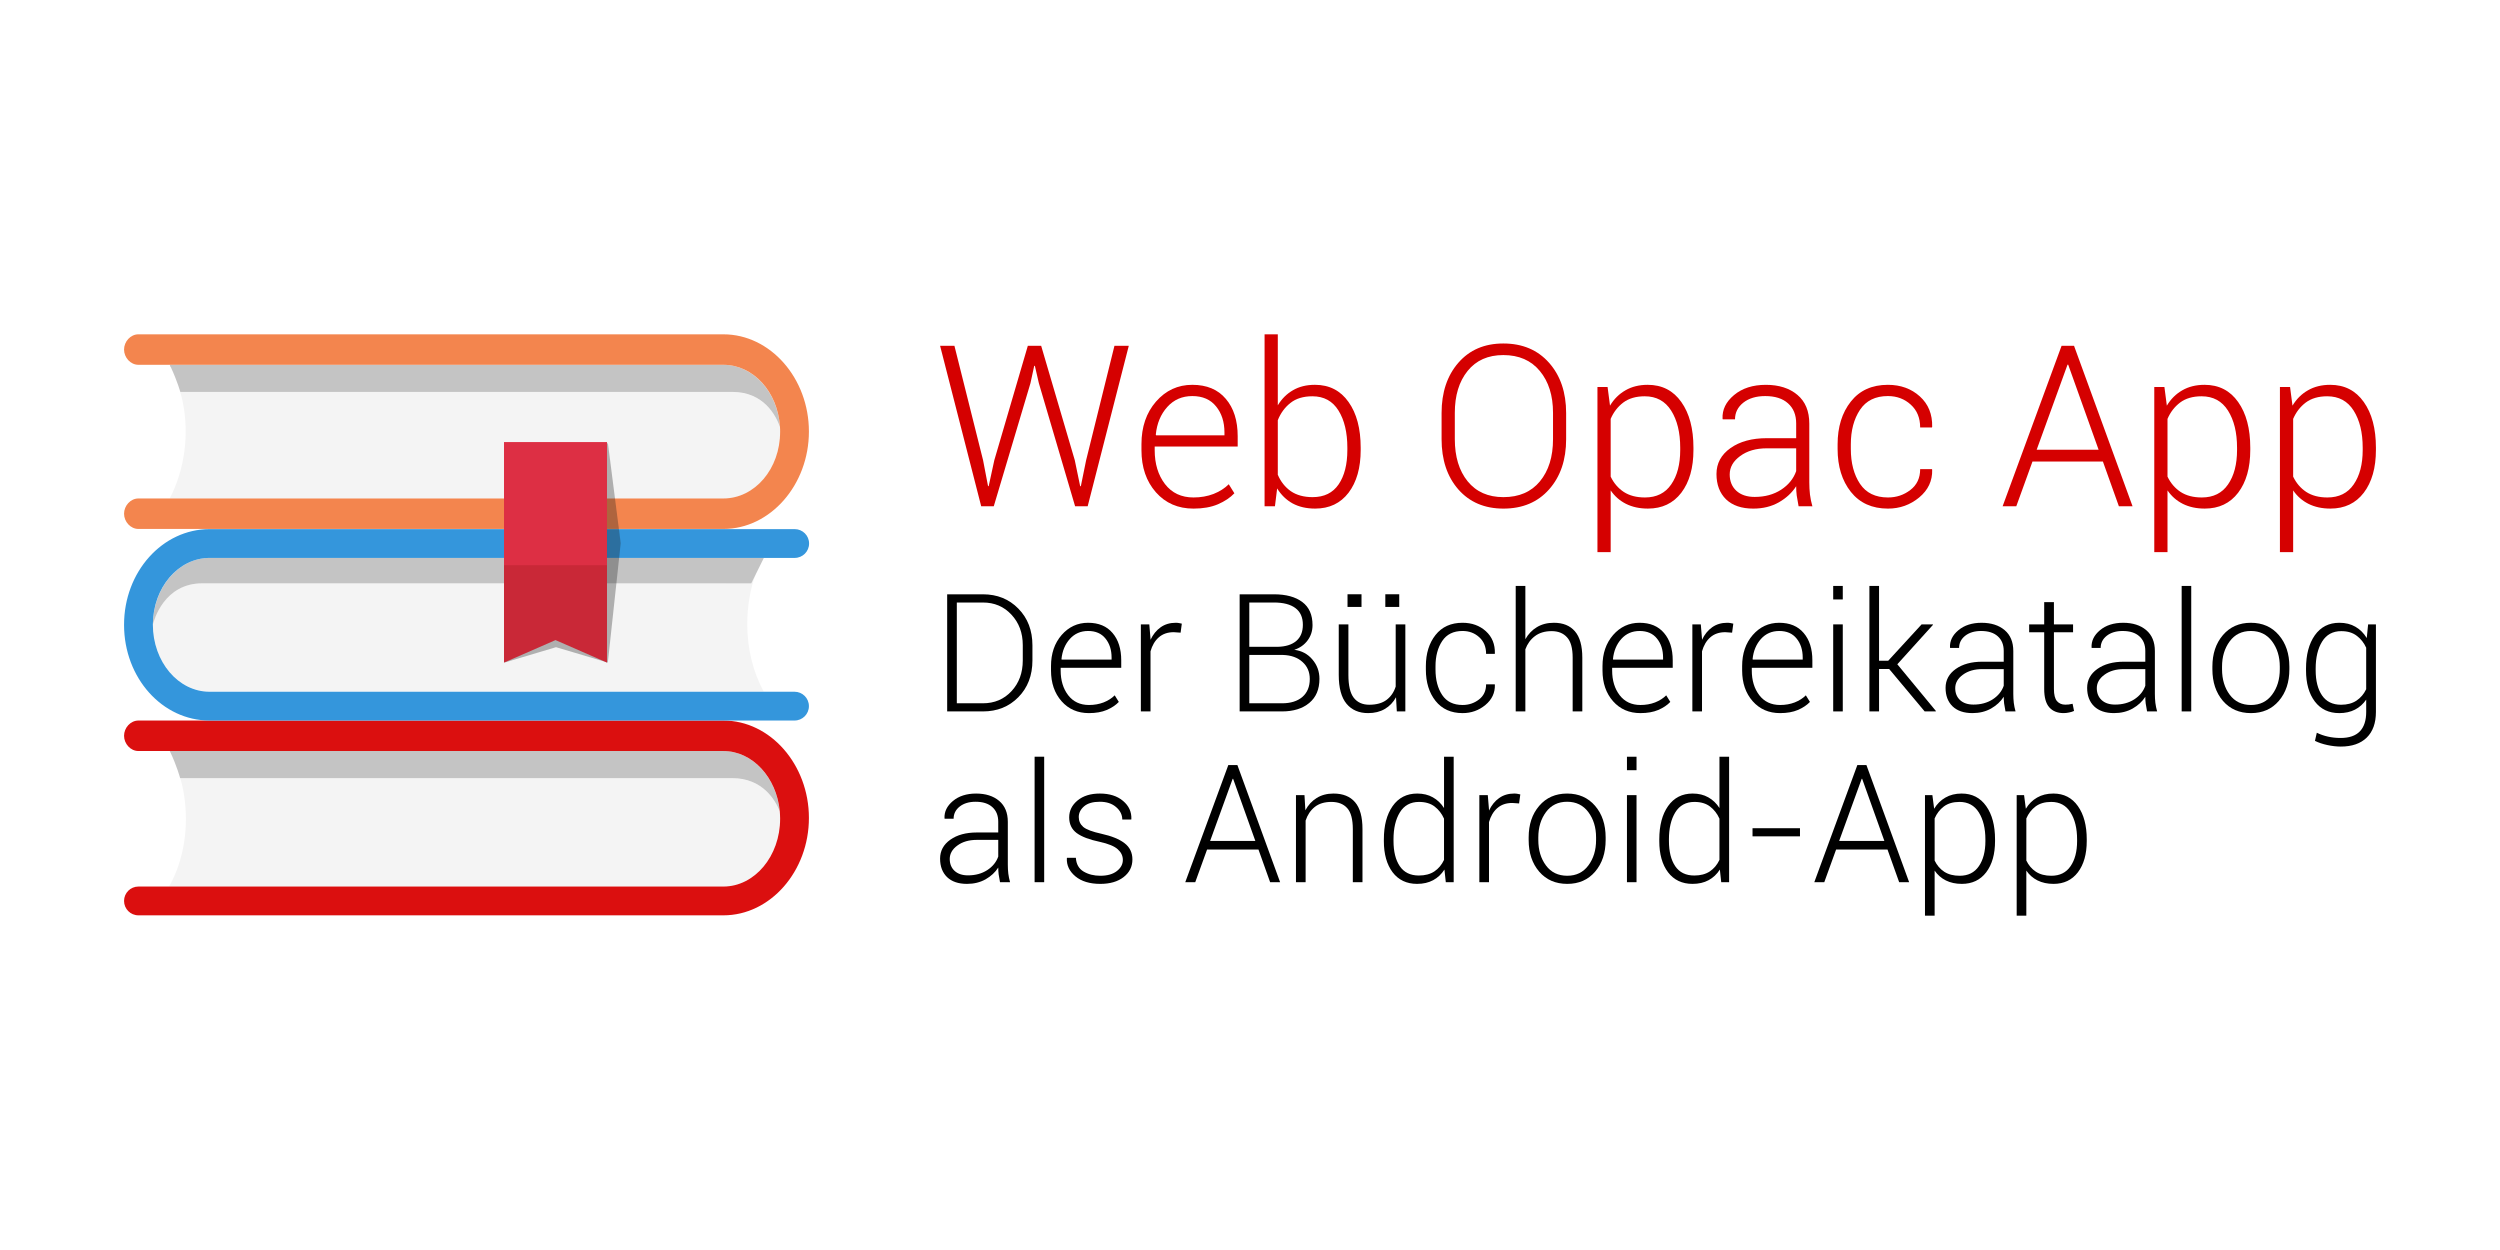 <?xml version="1.0" encoding="UTF-8" standalone="no"?>
<!-- Created with Inkscape (http://www.inkscape.org/) -->

<svg
   xmlns:dc="http://purl.org/dc/elements/1.1/"
   xmlns:cc="http://creativecommons.org/ns#"
   xmlns:rdf="http://www.w3.org/1999/02/22-rdf-syntax-ns#"
   xmlns:svg="http://www.w3.org/2000/svg"
   xmlns="http://www.w3.org/2000/svg"
   xmlns:sodipodi="http://sodipodi.sourceforge.net/DTD/sodipodi-0.dtd"
   xmlns:inkscape="http://www.inkscape.org/namespaces/inkscape"
   width="400mm"
   height="200mm"
   viewBox="0 0 400 200"
   version="1.1"
   id="svg4601"
   inkscape:version="0.92.1 r"
   sodipodi:docname="BannerBreit_vector.svg"
   inkscape:export-filename="/home/raphael/proj/opacapp/presskit/Banner/BannerBreit_800x400.png"
   inkscape:export-xdpi="50.799999"
   inkscape:export-ydpi="50.799999">
  <defs
     id="defs4595" />
  <sodipodi:namedview
     id="base"
     pagecolor="#ffffff"
     bordercolor="#666666"
     borderopacity="1.0"
     inkscape:pageopacity="0.0"
     inkscape:pageshadow="2"
     inkscape:zoom="0.35"
     inkscape:cx="488.34485"
     inkscape:cy="891.21843"
     inkscape:document-units="mm"
     inkscape:current-layer="layer1"
     showgrid="false"
     inkscape:window-width="1916"
     inkscape:window-height="1023"
     inkscape:window-x="1920"
     inkscape:window-y="36"
     inkscape:window-maximized="0"
     fit-margin-top="0"
     fit-margin-left="0"
     fit-margin-right="0"
     fit-margin-bottom="0" />
  <g
     inkscape:label="Ebene 1"
     inkscape:groupmode="layer"
     id="layer1"
     transform="translate(-13.216,33.785)">
    <rect
       style="color:#000000;display:inline;overflow:visible;visibility:visible;opacity:1;fill:#ffffff;fill-opacity:1;fill-rule:nonzero;stroke:none;stroke-width:1.296;stroke-linecap:square;stroke-linejoin:round;stroke-miterlimit:4;stroke-dasharray:none;stroke-dashoffset:0;stroke-opacity:1;marker:none;enable-background:accumulate"
       id="rect4535"
       width="400"
       height="200"
       x="13.216"
       y="-33.785" />
    <g
       id="g4532"
       transform="matrix(0.662,0,0,0.662,24.315,10.956)">
      <g
         transform="translate(1.8066437e-8,-12.569)"
         id="g4516">
        <path
           style="fill:#f4f4f4;stroke-width:0.409"
           inkscape:connector-curvature="0"
           d="m 171.783,142.878 c 0,-0.614 -0.041,-1.146 -0.082,-1.72 -1.064,-2.743 -4.135,-8.106 -11.505,-8.106 -9.785,0 -131.34,0 -133.387,0 0.368,1.228 0.696,2.661 0.901,4.053 1.187,7.574 0.082,15.599 -3.603,22.149 H 158.067 c 7.574,0 13.715,-7.369 13.715,-16.377 z"
           class="st0"
           id="XMLID_158_" />
        <path
           style="fill:#c4c4c4;stroke-width:0.409"
           inkscape:connector-curvature="0"
           d="M 171.701,141.118 C 170.923,132.97 165.109,126.501 158.067,126.501 H 24.271 c 1.76,3.685 2.497,6.551 2.497,6.551 0,0 0,0 0.041,0 2.088,0 123.602,0 133.387,0 7.369,0 10.44,5.322 11.505,8.065 z"
           class="st1"
           id="XMLID_157_" />
        <path
           style="fill:#d90000;fill-opacity:0.941;stroke-width:0.409"
           inkscape:connector-curvature="0"
           d="M 158.067,119.132 H 16.696 c -1.924,0 -3.48,1.76 -3.48,3.685 0,1.924 1.556,3.685 3.48,3.685 h 7.574 133.797 c 7.042,0 12.856,6.387 13.634,14.534 0.041,0.614 0.082,1.228 0.082,1.842 0,9.007 -6.141,16.377 -13.715,16.377 H 24.107 16.696 c -1.924,0 -3.48,1.556 -3.48,3.48 0,1.924 1.556,3.48 3.48,3.48 H 158.067 c 11.382,0 20.675,-10.686 20.675,-23.541 0,-12.856 -9.294,-23.541 -20.675,-23.541 z"
           class="st2"
           id="XMLID_156_" />
        <path
           id="XMLID_154_"
           class="st0"
           d="m 32.131,85.969 c -9.212,0 -11.668,8.721 -11.955,9.867 0,0.041 0,0 0,0.041 0,9.007 6.141,16.254 13.715,16.254 H 167.811 c -2.661,-4.913 -3.971,-10.563 -3.971,-16.213 0,-4.258 0.655,-8.475 2.129,-12.446 l -1.146,2.456 c 0,0.041 -122.824,0.041 -132.691,0.041 z"
           inkscape:connector-curvature="0"
           style="fill:#f4f4f4;stroke-width:0.409" />
        <path
           id="XMLID_150_"
           class="st1"
           d="m 33.892,79.828 c -7.533,0 -13.634,7.165 -13.715,16.131 0.287,-1.146 2.743,-9.99 11.955,-9.99 9.867,0 132.691,0 132.691,0 l 1.146,-2.334 1.883,-3.808 z"
           inkscape:connector-curvature="0"
           style="fill:#c4c4c4;stroke-width:0.409" />
        <path
           id="XMLID_149_"
           class="st3"
           d="M 175.263,112.172 H 167.77 33.892 c -7.574,0 -13.715,-7.247 -13.715,-16.254 0,-0.041 0,0.041 0,0 0.041,-8.966 6.182,-16.09 13.715,-16.09 h 133.961 7.451 c 1.924,0 3.48,-1.556 3.48,-3.48 0,-1.924 -1.556,-3.48 -3.48,-3.48 H 33.892 c -11.382,0 -20.675,10.276 -20.675,23.132 0,12.856 9.253,23.132 20.675,23.132 H 175.263 c 1.924,0 3.48,-1.556 3.48,-3.48 0,-1.924 -1.556,-3.48 -3.48,-3.48 z"
           inkscape:connector-curvature="0"
           style="fill:#3496dc;stroke-width:0.409" />
        <path
           id="XMLID_148_"
           class="st0"
           d="m 24.23,33.278 c 0.082,0.205 0.205,0.368 0.287,0.573 -0.082,-0.205 -0.164,-0.409 -0.287,-0.573 z"
           inkscape:connector-curvature="0"
           style="fill:#f4f4f4;stroke-width:0.409" />
        <path
           id="XMLID_146_"
           class="st0"
           d="m 171.783,49.368 c 0,-0.409 0,-0.778 -0.041,-1.146 -0.942,-2.661 -3.889,-8.516 -11.545,-8.516 -9.785,0 -131.709,0 -133.428,0 0.246,0.819 0.45,1.515 0.614,2.334 1.638,7.902 0.491,16.499 -3.152,23.459 H 158.067 c 7.574,0 13.715,-7.124 13.715,-16.131 z"
           inkscape:connector-curvature="0"
           style="fill:#f4f4f4;stroke-width:0.409" />
        <path
           id="XMLID_145_"
           class="st1"
           d="m 171.742,48.18 c -0.532,-8.434 -6.469,-15.026 -13.674,-15.026 H 24.271 c 0.082,0.409 0.164,0.491 0.287,0.655 1.556,3.357 2.252,5.896 2.252,5.896 0,0 0,0 0,0 1.679,0 123.602,0 133.428,0 7.656,0 10.563,5.814 11.505,8.475 z"
           inkscape:connector-curvature="0"
           style="fill:#c4c4c4;stroke-width:0.409" />
        <path
           id="XMLID_144_"
           class="st4"
           d="M 158.067,25.785 H 16.696 c -1.924,0 -3.48,1.76 -3.48,3.685 0,1.924 1.556,3.685 3.48,3.685 h 7.533 0.041 133.797 c 7.206,0 13.142,6.51 13.674,14.944 0.041,0.409 0.041,0.819 0.041,1.228 0,9.007 -6.141,16.131 -13.715,16.131 H 24.271 16.696 c -1.924,0 -3.48,1.76 -3.48,3.685 0,1.924 1.556,3.685 3.48,3.685 H 158.067 c 11.382,0 20.675,-10.686 20.675,-23.541 0,-12.856 -9.294,-23.5 -20.675,-23.5 z"
           inkscape:connector-curvature="0"
           style="fill:#f3854e;stroke-width:0.409" />
        <path
           id="XMLID_143_"
           d="m 133.257,76.266 -3.112,-24.319 -25.015,53.183 12.487,-3.726 12.528,3.726 z"
           style="opacity:0.32;fill:#1e1e1e;stroke-width:0.409"
           inkscape:connector-curvature="0" />
        <path
           id="XMLID_142_"
           d="m 105.048,51.824 h 24.892 V 95.754 H 117.617 105.048 Z"
           style="fill:#dd2f44;stroke-width:0.409"
           inkscape:connector-curvature="0" />
        <path
           id="XMLID_140_"
           d="M 105.048,105.13 V 81.589 h 24.892 v 23.541 l -12.446,-5.445 z"
           style="fill:#c92837;stroke-width:0.409"
           inkscape:connector-curvature="0" />
      </g>
    </g>
    <g
       aria-label="Der Büchereikatalog
als Android-App"
       style="font-style:normal;font-variant:normal;font-weight:300;font-stretch:normal;font-size:2.636px;line-height:4.942px;font-family:Roboto;-inkscape-font-specification:'Roboto, Light';font-variant-ligatures:normal;font-variant-caps:normal;font-variant-numeric:normal;font-feature-settings:normal;text-align:start;letter-spacing:0px;word-spacing:0px;writing-mode:lr-tb;text-anchor:start;fill:#000000;fill-opacity:1;stroke:none;stroke-width:0.198px;stroke-linecap:butt;stroke-linejoin:miter;stroke-opacity:1"
       id="text4539">
      <path
         d="M 164.763,80.042 V 61.303 h 5.714 q 3.436,0 5.676,2.291 2.252,2.291 2.252,5.882 v 2.407 q 0,3.591 -2.252,5.882 -2.239,2.278 -5.676,2.278 z m 1.544,-17.426 v 16.126 h 4.17 q 2.78,0 4.582,-1.943 1.802,-1.943 1.802,-4.916 v -2.445 q 0,-2.934 -1.815,-4.878 -1.802,-1.943 -4.569,-1.943 z"
         style="font-size:26.358px;line-height:27.323px;stroke-width:0.198px"
         id="path4719" />
      <path
         d="m 187.453,80.313 q -2.703,0 -4.389,-1.905 -1.686,-1.918 -1.686,-4.916 v -0.708 q 0,-3.012 1.699,-4.968 1.712,-1.956 4.234,-1.956 2.535,0 3.913,1.635 1.39,1.622 1.39,4.376 v 1.197 h -9.691 v 0.425 q 0,2.381 1.197,3.951 1.21,1.57 3.333,1.57 1.274,0 2.342,-0.412 1.068,-0.425 1.776,-1.133 l 0.656,1.055 q -0.734,0.772 -1.931,1.287 -1.184,0.502 -2.844,0.502 z M 187.312,67.172 q -1.776,0 -2.922,1.274 -1.145,1.274 -1.339,3.23 l 0.039,0.077 h 7.98 v -0.322 q 0,-1.853 -0.978,-3.05 -0.965,-1.21 -2.78,-1.21 z"
         style="font-size:26.358px;line-height:27.323px;stroke-width:0.198px"
         id="path4721" />
      <path
         d="m 202.112,67.442 -1.094,-0.077 q -1.454,0 -2.394,0.824 -0.927,0.811 -1.326,2.239 v 9.614 h -1.544 V 66.117 h 1.351 l 0.193,2.317 v 0.154 q 0.605,-1.287 1.622,-2.008 1.017,-0.721 2.42,-0.721 0.283,0 0.541,0.051 0.257,0.039 0.425,0.09 z"
         style="font-size:26.358px;line-height:27.323px;stroke-width:0.198px"
         id="path4723" />
      <path
         d="M 211.559,80.042 V 61.303 h 5.47 q 2.922,0 4.556,1.236 1.635,1.223 1.635,3.694 0,1.403 -0.798,2.458 -0.785,1.055 -2.124,1.493 1.776,0.219 2.896,1.544 1.133,1.326 1.133,3.102 0,2.51 -1.635,3.861 -1.622,1.351 -4.35,1.351 z m 1.544,-9.035 v 7.735 h 5.238 q 2.072,0 3.256,-1.017 1.184,-1.03 1.184,-2.87 0,-1.686 -1.171,-2.728 -1.158,-1.055 -3.115,-1.12 h -0.206 z m 0,-1.3 h 4.505 q 1.943,-0.039 2.999,-0.927 1.068,-0.901 1.068,-2.6 0,-1.776 -1.184,-2.664 -1.184,-0.901 -3.462,-0.901 h -3.925 z"
         style="font-size:26.358px;line-height:27.323px;stroke-width:0.198px"
         id="path4725" />
      <path
         d="m 236.579,77.777 q -0.669,1.223 -1.802,1.879 -1.12,0.656 -2.664,0.656 -2.201,0 -3.449,-1.493 -1.248,-1.493 -1.248,-4.633 v -8.07 h 1.544 v 8.095 q 0,2.548 0.862,3.655 0.875,1.107 2.471,1.107 1.737,0 2.767,-0.772 1.042,-0.785 1.467,-2.136 v -9.949 h 1.544 v 13.926 h -1.364 z M 237.094,63.324 h -2.227 v -2.021 h 2.227 z m -6.036,0 h -2.239 v -2.021 h 2.239 z"
         style="font-size:26.358px;line-height:27.323px;stroke-width:0.198px"
         id="path4727" />
      <path
         d="m 247.235,79.013 q 1.48,0 2.613,-0.875 1.145,-0.875 1.145,-2.432 h 1.377 l 0.026,0.077 q 0.051,1.931 -1.519,3.23 -1.57,1.3 -3.642,1.3 -2.78,0 -4.337,-1.956 -1.544,-1.956 -1.544,-5.007 v -0.541 q 0,-3.037 1.544,-4.994 1.544,-1.956 4.324,-1.956 2.239,0 3.732,1.351 1.493,1.351 1.441,3.552 l -0.026,0.077 h -1.377 q 0,-1.673 -1.094,-2.664 -1.094,-1.004 -2.677,-1.004 -2.188,0 -3.256,1.609 -1.068,1.609 -1.068,4.028 v 0.541 q 0,2.458 1.068,4.067 1.068,1.596 3.269,1.596 z"
         style="font-size:26.358px;line-height:27.323px;stroke-width:0.198px"
         id="path4729" />
      <path
         d="m 257.274,68.485 q 0.708,-1.248 1.853,-1.931 1.158,-0.695 2.703,-0.695 2.201,0 3.372,1.364 1.184,1.364 1.184,4.234 v 8.584 h -1.544 v -8.61 q 0,-2.265 -0.901,-3.243 -0.888,-0.991 -2.458,-0.991 -1.622,0 -2.677,0.798 -1.042,0.785 -1.532,2.111 v 9.936 h -1.544 V 59.965 h 1.544 z"
         style="font-size:26.358px;line-height:27.323px;stroke-width:0.198px"
         id="path4731" />
      <path
         d="m 275.691,80.313 q -2.703,0 -4.389,-1.905 -1.686,-1.918 -1.686,-4.916 v -0.708 q 0,-3.012 1.699,-4.968 1.712,-1.956 4.234,-1.956 2.535,0 3.913,1.635 1.39,1.622 1.39,4.376 v 1.197 h -9.691 v 0.425 q 0,2.381 1.197,3.951 1.21,1.57 3.333,1.57 1.274,0 2.342,-0.412 1.068,-0.425 1.776,-1.133 l 0.656,1.055 q -0.734,0.772 -1.931,1.287 -1.184,0.502 -2.844,0.502 z m -0.142,-13.14 q -1.776,0 -2.922,1.274 -1.145,1.274 -1.339,3.23 l 0.039,0.077 h 7.98 v -0.322 q 0,-1.853 -0.978,-3.05 -0.965,-1.21 -2.78,-1.21 z"
         style="font-size:26.358px;line-height:27.323px;stroke-width:0.198px"
         id="path4733" />
      <path
         d="m 290.351,67.442 -1.094,-0.077 q -1.454,0 -2.394,0.824 -0.927,0.811 -1.326,2.239 v 9.614 h -1.544 V 66.117 h 1.351 l 0.193,2.317 v 0.154 q 0.605,-1.287 1.622,-2.008 1.017,-0.721 2.42,-0.721 0.283,0 0.541,0.051 0.257,0.039 0.425,0.09 z"
         style="font-size:26.358px;line-height:27.323px;stroke-width:0.198px"
         id="path4735" />
      <path
         d="m 298.034,80.313 q -2.703,0 -4.389,-1.905 -1.686,-1.918 -1.686,-4.916 v -0.708 q 0,-3.012 1.699,-4.968 1.712,-1.956 4.234,-1.956 2.535,0 3.913,1.635 1.39,1.622 1.39,4.376 v 1.197 h -9.691 v 0.425 q 0,2.381 1.197,3.951 1.21,1.57 3.333,1.57 1.274,0 2.342,-0.412 1.068,-0.425 1.776,-1.133 l 0.656,1.055 q -0.734,0.772 -1.931,1.287 -1.184,0.502 -2.844,0.502 z m -0.142,-13.14 q -1.776,0 -2.922,1.274 -1.145,1.274 -1.339,3.23 l 0.039,0.077 h 7.98 v -0.322 q 0,-1.853 -0.978,-3.05 -0.965,-1.21 -2.78,-1.21 z"
         style="font-size:26.358px;line-height:27.323px;stroke-width:0.198px"
         id="path4737" />
      <path
         d="m 308.06,80.042 h -1.532 V 66.117 h 1.532 z m 0,-17.915 h -1.532 v -2.162 h 1.532 z"
         style="font-size:26.358px;line-height:27.323px;stroke-width:0.198px"
         id="path4739" />
      <path
         d="m 315.486,73.26 h -1.622 v 6.783 h -1.544 V 59.965 h 1.544 v 11.969 h 1.467 l 5.341,-5.817 h 1.802 l 0.026,0.064 -5.714,6.319 6.178,7.478 -0.039,0.064 h -1.763 z"
         style="font-size:26.358px;line-height:27.323px;stroke-width:0.198px"
         id="path4741" />
      <path
         d="m 334.096,80.042 q -0.142,-0.734 -0.219,-1.261 -0.064,-0.528 -0.064,-1.081 -0.721,1.133 -2.021,1.879 -1.3,0.734 -2.986,0.734 -2.046,0 -3.179,-1.081 -1.12,-1.094 -1.12,-2.96 0,-1.866 1.635,-3.024 1.635,-1.158 4.247,-1.158 h 3.423 v -1.725 q 0,-1.493 -0.952,-2.342 -0.94,-0.849 -2.664,-0.849 -1.583,0 -2.561,0.772 -0.965,0.772 -0.965,1.943 h -1.429 l -0.026,-0.077 q -0.077,-1.57 1.339,-2.754 1.429,-1.197 3.719,-1.197 2.291,0 3.681,1.171 1.39,1.171 1.39,3.359 v 6.847 q 0,0.734 0.077,1.429 0.09,0.695 0.283,1.377 z m -5.122,-1.094 q 1.776,0 3.076,-0.837 1.3,-0.849 1.763,-2.175 v -2.664 h -3.436 q -1.879,0 -3.102,0.901 -1.223,0.888 -1.223,2.149 0,1.184 0.772,1.905 0.785,0.721 2.149,0.721 z"
         style="font-size:26.358px;line-height:27.323px;stroke-width:0.198px"
         id="path4743" />
      <path
         d="m 341.844,62.552 v 3.565 h 3.063 v 1.261 h -3.063 v 9.073 q 0,1.364 0.489,1.943 0.502,0.566 1.326,0.566 0.283,0 0.541,-0.026 0.27,-0.039 0.631,-0.116 l 0.232,1.145 q -0.309,0.154 -0.772,0.245 -0.45,0.103 -0.901,0.103 -1.467,0 -2.291,-0.927 -0.811,-0.927 -0.811,-2.934 v -9.073 h -2.407 v -1.261 h 2.407 v -3.565 z"
         style="font-size:26.358px;line-height:27.323px;stroke-width:0.198px"
         id="path4745" />
      <path
         d="m 356.748,80.042 q -0.142,-0.734 -0.219,-1.261 -0.064,-0.528 -0.064,-1.081 -0.721,1.133 -2.021,1.879 -1.3,0.734 -2.986,0.734 -2.046,0 -3.179,-1.081 -1.12,-1.094 -1.12,-2.96 0,-1.866 1.635,-3.024 1.635,-1.158 4.247,-1.158 h 3.423 v -1.725 q 0,-1.493 -0.952,-2.342 -0.94,-0.849 -2.664,-0.849 -1.583,0 -2.561,0.772 -0.965,0.772 -0.965,1.943 h -1.429 l -0.026,-0.077 q -0.077,-1.57 1.339,-2.754 1.429,-1.197 3.719,-1.197 2.291,0 3.681,1.171 1.39,1.171 1.39,3.359 v 6.847 q 0,0.734 0.077,1.429 0.09,0.695 0.283,1.377 z m -5.122,-1.094 q 1.776,0 3.076,-0.837 1.3,-0.849 1.763,-2.175 v -2.664 h -3.436 q -1.879,0 -3.102,0.901 -1.223,0.888 -1.223,2.149 0,1.184 0.772,1.905 0.785,0.721 2.149,0.721 z"
         style="font-size:26.358px;line-height:27.323px;stroke-width:0.198px"
         id="path4747" />
      <path
         d="m 363.814,80.042 h -1.532 V 59.965 h 1.532 z"
         style="font-size:26.358px;line-height:27.323px;stroke-width:0.198px"
         id="path4749" />
      <path
         d="m 367.199,72.874 q 0,-3.076 1.686,-5.045 1.686,-1.969 4.466,-1.969 2.793,0 4.479,1.969 1.686,1.969 1.686,5.045 v 0.425 q 0,3.089 -1.686,5.058 -1.673,1.956 -4.453,1.956 -2.806,0 -4.492,-1.956 -1.686,-1.969 -1.686,-5.058 z m 1.544,0.425 q 0,2.42 1.223,4.067 1.223,1.647 3.411,1.647 2.149,0 3.372,-1.647 1.236,-1.647 1.236,-4.067 v -0.425 q 0,-2.381 -1.236,-4.041 -1.236,-1.66 -3.398,-1.66 -2.162,0 -3.385,1.66 -1.223,1.66 -1.223,4.041 z"
         style="font-size:26.358px;line-height:27.323px;stroke-width:0.198px"
         id="path4751" />
      <path
         d="m 382.18,73.195 q 0,-3.333 1.403,-5.328 1.416,-2.008 3.938,-2.008 1.48,0 2.574,0.644 1.094,0.631 1.802,1.802 l 0.219,-2.188 h 1.248 v 14.003 q 0,2.664 -1.467,4.106 -1.467,1.441 -4.157,1.441 -1.004,0 -2.149,-0.245 -1.133,-0.245 -1.982,-0.669 l 0.296,-1.3 q 0.837,0.412 1.776,0.618 0.952,0.219 2.033,0.219 2.059,0 3.076,-1.055 1.017,-1.055 1.017,-3.115 v -1.969 q -0.708,1.042 -1.802,1.609 -1.081,0.553 -2.51,0.553 -2.497,0 -3.913,-1.866 -1.403,-1.866 -1.403,-4.981 z m 1.544,0.27 q 0,2.523 1.017,4.016 1.017,1.493 3.05,1.493 1.467,0 2.458,-0.656 1.004,-0.669 1.557,-1.828 v -6.641 q -0.528,-1.171 -1.506,-1.905 -0.965,-0.746 -2.484,-0.746 -2.033,0 -3.063,1.673 -1.03,1.673 -1.03,4.324 z"
         style="font-size:26.358px;line-height:27.323px;stroke-width:0.198px"
         id="path4753" />
      <path
         d="m 173.219,107.366 q -0.142,-0.734 -0.219,-1.261 -0.064,-0.528 -0.064,-1.081 -0.721,1.133 -2.021,1.879 -1.3,0.734 -2.986,0.734 -2.046,0 -3.179,-1.081 -1.12,-1.094 -1.12,-2.96 0,-1.866 1.635,-3.025 1.635,-1.158 4.247,-1.158 h 3.423 v -1.725 q 0,-1.493 -0.952,-2.342 -0.94,-0.849 -2.664,-0.849 -1.583,0 -2.561,0.772 -0.965,0.772 -0.965,1.943 h -1.429 l -0.026,-0.077 q -0.077,-1.57 1.339,-2.754 1.429,-1.197 3.719,-1.197 2.291,0 3.681,1.171 1.39,1.171 1.39,3.359 v 6.847 q 0,0.734 0.077,1.429 0.09,0.695 0.283,1.377 z m -5.122,-1.094 q 1.776,0 3.076,-0.837 1.3,-0.849 1.763,-2.175 v -2.664 h -3.436 q -1.879,0 -3.102,0.901 -1.223,0.888 -1.223,2.149 0,1.184 0.772,1.905 0.785,0.721 2.149,0.721 z"
         style="font-size:26.358px;line-height:27.323px;stroke-width:0.198px"
         id="path4755" />
      <path
         d="m 180.285,107.366 h -1.532 V 87.288 h 1.532 z"
         style="font-size:26.358px;line-height:27.323px;stroke-width:0.198px"
         id="path4757" />
      <path
         d="m 192.872,103.801 q 0,-0.978 -0.811,-1.699 -0.798,-0.734 -2.896,-1.197 -2.471,-0.515 -3.681,-1.403 -1.197,-0.901 -1.197,-2.51 0,-1.596 1.339,-2.703 1.351,-1.107 3.565,-1.107 2.33,0 3.719,1.184 1.39,1.171 1.326,2.896 l -0.026,0.077 h -1.429 q 0,-1.145 -0.991,-1.995 -0.978,-0.849 -2.6,-0.849 -1.673,0 -2.523,0.734 -0.849,0.734 -0.849,1.712 0,0.952 0.721,1.583 0.734,0.618 2.909,1.094 2.445,0.541 3.694,1.506 1.261,0.965 1.261,2.6 0,1.737 -1.416,2.831 -1.403,1.081 -3.719,1.081 -2.535,0 -3.99,-1.21 -1.441,-1.21 -1.364,-2.883 l 0.026,-0.077 h 1.416 q 0.09,1.506 1.223,2.188 1.145,0.682 2.69,0.682 1.673,0 2.638,-0.746 0.965,-0.746 0.965,-1.789 z"
         style="font-size:26.358px;line-height:27.323px;stroke-width:0.198px"
         id="path4759" />
      <path
         d="m 214.571,102.14 h -8.224 l -1.892,5.225 h -1.596 l 6.886,-18.739 h 1.454 l 6.834,18.739 h -1.596 z m -7.735,-1.377 h 7.233 l -3.552,-9.936 h -0.077 z"
         style="font-size:26.358px;line-height:27.323px;stroke-width:0.198px"
         id="path4761" />
      <path
         d="m 221.933,93.44 0.142,2.42 q 0.682,-1.274 1.815,-1.969 1.133,-0.708 2.69,-0.708 2.265,0 3.449,1.39 1.184,1.377 1.184,4.312 v 8.481 h -1.544 v -8.469 q 0,-2.394 -0.901,-3.385 -0.888,-0.991 -2.535,-0.991 -1.647,0 -2.664,0.811 -1.004,0.811 -1.454,2.175 v 9.859 h -1.544 V 93.44 Z"
         style="font-size:26.358px;line-height:27.323px;stroke-width:0.198px"
         id="path4763" />
      <path
         d="m 234.635,100.519 q 0,-3.333 1.403,-5.328 1.416,-2.008 3.938,-2.008 1.429,0 2.497,0.605 1.081,0.605 1.789,1.712 v -8.211 h 1.544 v 20.078 h -1.261 l -0.219,-2.021 q -0.708,1.107 -1.802,1.699 -1.094,0.592 -2.574,0.592 -2.497,0 -3.913,-1.853 -1.403,-1.866 -1.403,-4.994 z m 1.544,0.27 q 0,2.523 1.004,4.016 1.017,1.493 3.05,1.493 1.493,0 2.484,-0.656 0.991,-0.669 1.544,-1.84 v -6.602 q -0.528,-1.184 -1.493,-1.931 -0.965,-0.746 -2.51,-0.746 -2.033,0 -3.063,1.673 -1.017,1.66 -1.017,4.324 z"
         style="font-size:26.358px;line-height:27.323px;stroke-width:0.198px"
         id="path4765" />
      <path
         d="m 256.27,94.766 -1.094,-0.077 q -1.454,0 -2.394,0.824 -0.927,0.811 -1.326,2.239 v 9.614 h -1.544 V 93.44 h 1.351 l 0.193,2.317 v 0.154 q 0.605,-1.287 1.622,-2.008 1.017,-0.721 2.42,-0.721 0.283,0 0.541,0.051 0.257,0.039 0.425,0.09 z"
         style="font-size:26.358px;line-height:27.323px;stroke-width:0.198px"
         id="path4767" />
      <path
         d="m 257.802,100.197 q 0,-3.076 1.686,-5.045 1.686,-1.969 4.466,-1.969 2.793,0 4.479,1.969 1.686,1.969 1.686,5.045 v 0.425 q 0,3.089 -1.686,5.058 -1.673,1.956 -4.453,1.956 -2.806,0 -4.492,-1.956 -1.686,-1.969 -1.686,-5.058 z m 1.544,0.425 q 0,2.42 1.223,4.067 1.223,1.647 3.411,1.647 2.149,0 3.372,-1.647 1.236,-1.647 1.236,-4.067 v -0.425 q 0,-2.381 -1.236,-4.041 -1.236,-1.66 -3.398,-1.66 -2.162,0 -3.385,1.66 -1.223,1.66 -1.223,4.041 z"
         style="font-size:26.358px;line-height:27.323px;stroke-width:0.198px"
         id="path4769" />
      <path
         d="m 275.061,107.366 h -1.532 V 93.44 h 1.532 z m 0,-17.915 h -1.532 v -2.162 h 1.532 z"
         style="font-size:26.358px;line-height:27.323px;stroke-width:0.198px"
         id="path4771" />
      <path
         d="m 278.703,100.519 q 0,-3.333 1.403,-5.328 1.416,-2.008 3.938,-2.008 1.429,0 2.497,0.605 1.081,0.605 1.789,1.712 v -8.211 h 1.544 v 20.078 h -1.261 l -0.219,-2.021 q -0.708,1.107 -1.802,1.699 -1.094,0.592 -2.574,0.592 -2.497,0 -3.913,-1.853 -1.403,-1.866 -1.403,-4.994 z m 1.544,0.27 q 0,2.523 1.004,4.016 1.017,1.493 3.05,1.493 1.493,0 2.484,-0.656 0.991,-0.669 1.544,-1.84 v -6.602 q -0.528,-1.184 -1.493,-1.931 -0.965,-0.746 -2.51,-0.746 -2.033,0 -3.063,1.673 -1.017,1.66 -1.017,4.324 z"
         style="font-size:26.358px;line-height:27.323px;stroke-width:0.198px"
         id="path4773" />
      <path
         d="m 301.213,100.03 h -7.593 v -1.3 h 7.593 z"
         style="font-size:26.358px;line-height:27.323px;stroke-width:0.198px"
         id="path4775" />
      <path
         d="m 315.216,102.14 h -8.224 l -1.892,5.225 h -1.596 l 6.886,-18.739 h 1.454 l 6.834,18.739 h -1.596 z m -7.735,-1.377 h 7.233 l -3.552,-9.936 h -0.077 z"
         style="font-size:26.358px;line-height:27.323px;stroke-width:0.198px"
         id="path4777" />
      <path
         d="m 332.423,100.789 q 0,3.127 -1.416,4.994 -1.416,1.853 -3.9,1.853 -1.454,0 -2.561,-0.553 -1.094,-0.553 -1.789,-1.57 v 7.207 h -1.544 V 93.44 h 1.184 l 0.283,2.175 q 0.695,-1.158 1.802,-1.789 1.107,-0.644 2.6,-0.644 2.51,0 3.925,2.008 1.416,1.995 1.416,5.328 z m -1.544,-0.27 q 0,-2.651 -1.055,-4.324 -1.055,-1.673 -3.089,-1.673 -1.532,0 -2.51,0.734 -0.965,0.734 -1.467,1.905 v 6.744 q 0.541,1.133 1.532,1.789 0.991,0.644 2.471,0.644 2.021,0 3.063,-1.519 1.055,-1.519 1.055,-4.028 z"
         style="font-size:26.358px;line-height:27.323px;stroke-width:0.198px"
         id="path4779" />
      <path
         d="m 347.095,100.789 q 0,3.127 -1.416,4.994 -1.416,1.853 -3.9,1.853 -1.454,0 -2.561,-0.553 -1.094,-0.553 -1.789,-1.57 v 7.207 h -1.544 V 93.44 h 1.184 l 0.283,2.175 q 0.695,-1.158 1.802,-1.789 1.107,-0.644 2.6,-0.644 2.51,0 3.925,2.008 1.416,1.995 1.416,5.328 z m -1.544,-0.27 q 0,-2.651 -1.055,-4.324 -1.055,-1.673 -3.089,-1.673 -1.532,0 -2.51,0.734 -0.965,0.734 -1.467,1.905 v 6.744 q 0.541,1.133 1.532,1.789 0.991,0.644 2.471,0.644 2.021,0 3.063,-1.519 1.055,-1.519 1.055,-4.028 z"
         style="font-size:26.358px;line-height:27.323px;stroke-width:0.198px"
         id="path4781" />
    </g>
    <g
       aria-label="Web Opac App"
       style="font-style:normal;font-variant:normal;font-weight:300;font-stretch:normal;font-size:3.612px;line-height:6.772px;font-family:Roboto;-inkscape-font-specification:'Roboto, Light';font-variant-ligatures:normal;font-variant-caps:normal;font-variant-numeric:normal;font-feature-settings:normal;text-align:start;letter-spacing:0px;word-spacing:0px;writing-mode:lr-tb;text-anchor:start;fill:#000000;fill-opacity:1;stroke:none;stroke-width:0.271px;stroke-linecap:butt;stroke-linejoin:miter;stroke-opacity:1"
       id="text4547">
      <path
         d="m 170.508,39.849 0.794,4.144 h 0.106 l 0.899,-4.144 5.361,-18.305 h 2.134 l 5.379,18.305 0.864,4.162 h 0.106 l 0.846,-4.162 4.532,-18.305 h 2.293 l -6.578,25.677 h -2.01 l -5.802,-19.698 -0.635,-2.769 h -0.106 l -0.6,2.769 -5.872,19.698 h -2.01 L 163.631,21.544 h 2.293 z"
         style="font-size:36.117px;line-height:35.214px;fill:#d50000;fill-opacity:1;stroke-width:0.271px"
         id="path4698" />
      <path
         d="m 204.174,47.591 q -3.703,0 -6.014,-2.61 -2.31,-2.628 -2.31,-6.737 v -0.97 q 0,-4.127 2.328,-6.807 2.345,-2.681 5.802,-2.681 3.474,0 5.361,2.24 1.905,2.222 1.905,5.996 v 1.64 h -13.279 v 0.582 q 0,3.263 1.64,5.414 1.658,2.151 4.567,2.151 1.746,0 3.21,-0.564 1.464,-0.582 2.434,-1.552 l 0.899,1.446 q -1.005,1.058 -2.645,1.764 -1.622,0.688 -3.897,0.688 z m -0.194,-18.005 q -2.434,0 -4.003,1.746 -1.57,1.746 -1.834,4.426 l 0.053,0.106 h 10.934 v -0.441 q 0,-2.539 -1.34,-4.18 -1.323,-1.658 -3.809,-1.658 z"
         style="font-size:36.117px;line-height:35.214px;fill:#d50000;fill-opacity:1;stroke-width:0.271px"
         id="path4700" />
      <path
         d="m 230.926,38.209 q 0,4.285 -1.94,6.842 -1.94,2.539 -5.343,2.539 -2.081,0 -3.615,-0.829 -1.517,-0.846 -2.469,-2.398 l -0.353,2.857 h -1.658 v -27.511 h 2.116 v 11.357 q 0.952,-1.57 2.434,-2.416 1.481,-0.864 3.509,-0.864 3.439,0 5.379,2.751 1.94,2.733 1.94,7.301 z M 228.792,37.839 q 0,-3.65 -1.411,-5.925 -1.411,-2.293 -4.18,-2.293 -2.187,0 -3.527,1.076 -1.34,1.058 -2.01,2.751 v 8.729 q 0.705,1.658 2.081,2.628 1.393,0.952 3.492,0.952 2.769,0 4.162,-2.046 1.393,-2.046 1.393,-5.502 z"
         style="font-size:36.117px;line-height:35.214px;fill:#d50000;fill-opacity:1;stroke-width:0.271px"
         id="path4702" />
      <path
         d="m 263.798,36.481 q 0,4.973 -2.733,8.042 -2.716,3.069 -7.301,3.069 -4.515,0 -7.213,-3.069 -2.681,-3.069 -2.681,-8.042 v -4.18 q 0,-4.955 2.681,-8.042 2.681,-3.086 7.195,-3.086 4.585,0 7.319,3.086 2.733,3.086 2.733,8.042 z m -2.099,-4.215 q 0,-4.162 -2.116,-6.701 -2.099,-2.539 -5.837,-2.539 -3.668,0 -5.714,2.539 -2.046,2.539 -2.046,6.701 v 4.215 q 0,4.197 2.046,6.737 2.063,2.539 5.731,2.539 3.756,0 5.837,-2.522 2.099,-2.539 2.099,-6.754 z"
         style="font-size:36.117px;line-height:35.214px;fill:#d50000;fill-opacity:1;stroke-width:0.271px"
         id="path4704" />
      <path
         d="m 284.167,38.209 q 0,4.285 -1.94,6.842 -1.94,2.539 -5.343,2.539 -1.993,0 -3.509,-0.758 -1.499,-0.758 -2.451,-2.151 v 9.876 h -2.116 v -26.417 h 1.622 l 0.388,2.98 q 0.952,-1.587 2.469,-2.451 1.517,-0.882 3.562,-0.882 3.439,0 5.379,2.751 1.94,2.733 1.94,7.301 z m -2.116,-0.37 q 0,-3.633 -1.446,-5.925 -1.446,-2.293 -4.232,-2.293 -2.099,0 -3.439,1.005 -1.323,1.005 -2.01,2.61 v 9.241 q 0.741,1.552 2.099,2.451 1.358,0.882 3.386,0.882 2.769,0 4.197,-2.081 1.446,-2.081 1.446,-5.52 z"
         style="font-size:36.117px;line-height:35.214px;fill:#d50000;fill-opacity:1;stroke-width:0.271px"
         id="path4706" />
      <path
         d="m 300.991,47.221 q -0.194,-1.005 -0.3,-1.728 -0.088,-0.723 -0.088,-1.481 -0.988,1.552 -2.769,2.575 -1.781,1.005 -4.091,1.005 -2.804,0 -4.356,-1.481 -1.534,-1.499 -1.534,-4.056 0,-2.557 2.24,-4.144 2.24,-1.587 5.82,-1.587 h 4.691 v -2.363 q 0,-2.046 -1.305,-3.21 -1.287,-1.164 -3.65,-1.164 -2.169,0 -3.509,1.058 -1.323,1.058 -1.323,2.663 h -1.958 l -0.035,-0.106 q -0.106,-2.151 1.834,-3.774 1.958,-1.64 5.097,-1.64 3.139,0 5.044,1.605 1.905,1.605 1.905,4.603 v 9.382 q 0,1.005 0.106,1.958 0.123,0.952 0.388,1.887 z m -7.019,-1.499 q 2.434,0 4.215,-1.146 1.781,-1.164 2.416,-2.98 v -3.65 h -4.709 q -2.575,0 -4.25,1.234 -1.675,1.217 -1.675,2.945 0,1.622 1.058,2.61 1.076,0.988 2.945,0.988 z"
         style="font-size:36.117px;line-height:35.214px;fill:#d50000;fill-opacity:1;stroke-width:0.271px"
         id="path4708" />
      <path
         d="m 315.293,45.81 q 2.028,0 3.58,-1.199 1.57,-1.199 1.57,-3.333 h 1.887 l 0.035,0.106 q 0.07,2.645 -2.081,4.426 -2.151,1.781 -4.991,1.781 -3.809,0 -5.943,-2.681 -2.116,-2.681 -2.116,-6.86 v -0.741 q 0,-4.162 2.116,-6.842 2.116,-2.681 5.925,-2.681 3.069,0 5.114,1.852 2.046,1.852 1.975,4.867 l -0.035,0.106 h -1.887 q 0,-2.293 -1.499,-3.65 -1.499,-1.376 -3.668,-1.376 -2.998,0 -4.462,2.204 -1.464,2.204 -1.464,5.52 v 0.741 q 0,3.368 1.464,5.573 1.464,2.187 4.479,2.187 z"
         style="font-size:36.117px;line-height:35.214px;fill:#d50000;fill-opacity:1;stroke-width:0.271px"
         id="path4710" />
      <path
         d="m 349.681,40.061 h -11.269 l -2.592,7.16 h -2.187 l 9.435,-25.677 h 1.993 l 9.364,25.677 h -2.187 z m -10.599,-1.887 h 9.911 l -4.867,-13.614 h -0.106 z"
         style="font-size:36.117px;line-height:35.214px;fill:#d50000;fill-opacity:1;stroke-width:0.271px"
         id="path4712" />
      <path
         d="m 373.26,38.209 q 0,4.285 -1.94,6.842 -1.94,2.539 -5.343,2.539 -1.993,0 -3.509,-0.758 -1.499,-0.758 -2.451,-2.151 v 9.876 h -2.116 v -26.417 h 1.622 l 0.388,2.98 q 0.952,-1.587 2.469,-2.451 1.517,-0.882 3.562,-0.882 3.439,0 5.379,2.751 1.94,2.733 1.94,7.301 z m -2.116,-0.37 q 0,-3.633 -1.446,-5.925 -1.446,-2.293 -4.232,-2.293 -2.099,0 -3.439,1.005 -1.323,1.005 -2.01,2.61 v 9.241 q 0.741,1.552 2.099,2.451 1.358,0.882 3.386,0.882 2.769,0 4.197,-2.081 1.446,-2.081 1.446,-5.52 z"
         style="font-size:36.117px;line-height:35.214px;fill:#d50000;fill-opacity:1;stroke-width:0.271px"
         id="path4714" />
      <path
         d="m 393.364,38.209 q 0,4.285 -1.94,6.842 -1.94,2.539 -5.343,2.539 -1.993,0 -3.509,-0.758 -1.499,-0.758 -2.451,-2.151 v 9.876 h -2.116 v -26.417 h 1.622 l 0.388,2.98 q 0.952,-1.587 2.469,-2.451 1.517,-0.882 3.562,-0.882 3.439,0 5.379,2.751 1.94,2.733 1.94,7.301 z m -2.116,-0.37 q 0,-3.633 -1.446,-5.925 -1.446,-2.293 -4.232,-2.293 -2.099,0 -3.439,1.005 -1.323,1.005 -2.01,2.61 v 9.241 q 0.741,1.552 2.099,2.451 1.358,0.882 3.386,0.882 2.769,0 4.197,-2.081 1.446,-2.081 1.446,-5.52 z"
         style="font-size:36.117px;line-height:35.214px;fill:#d50000;fill-opacity:1;stroke-width:0.271px"
         id="path4716" />
    </g>
  </g>
</svg>
